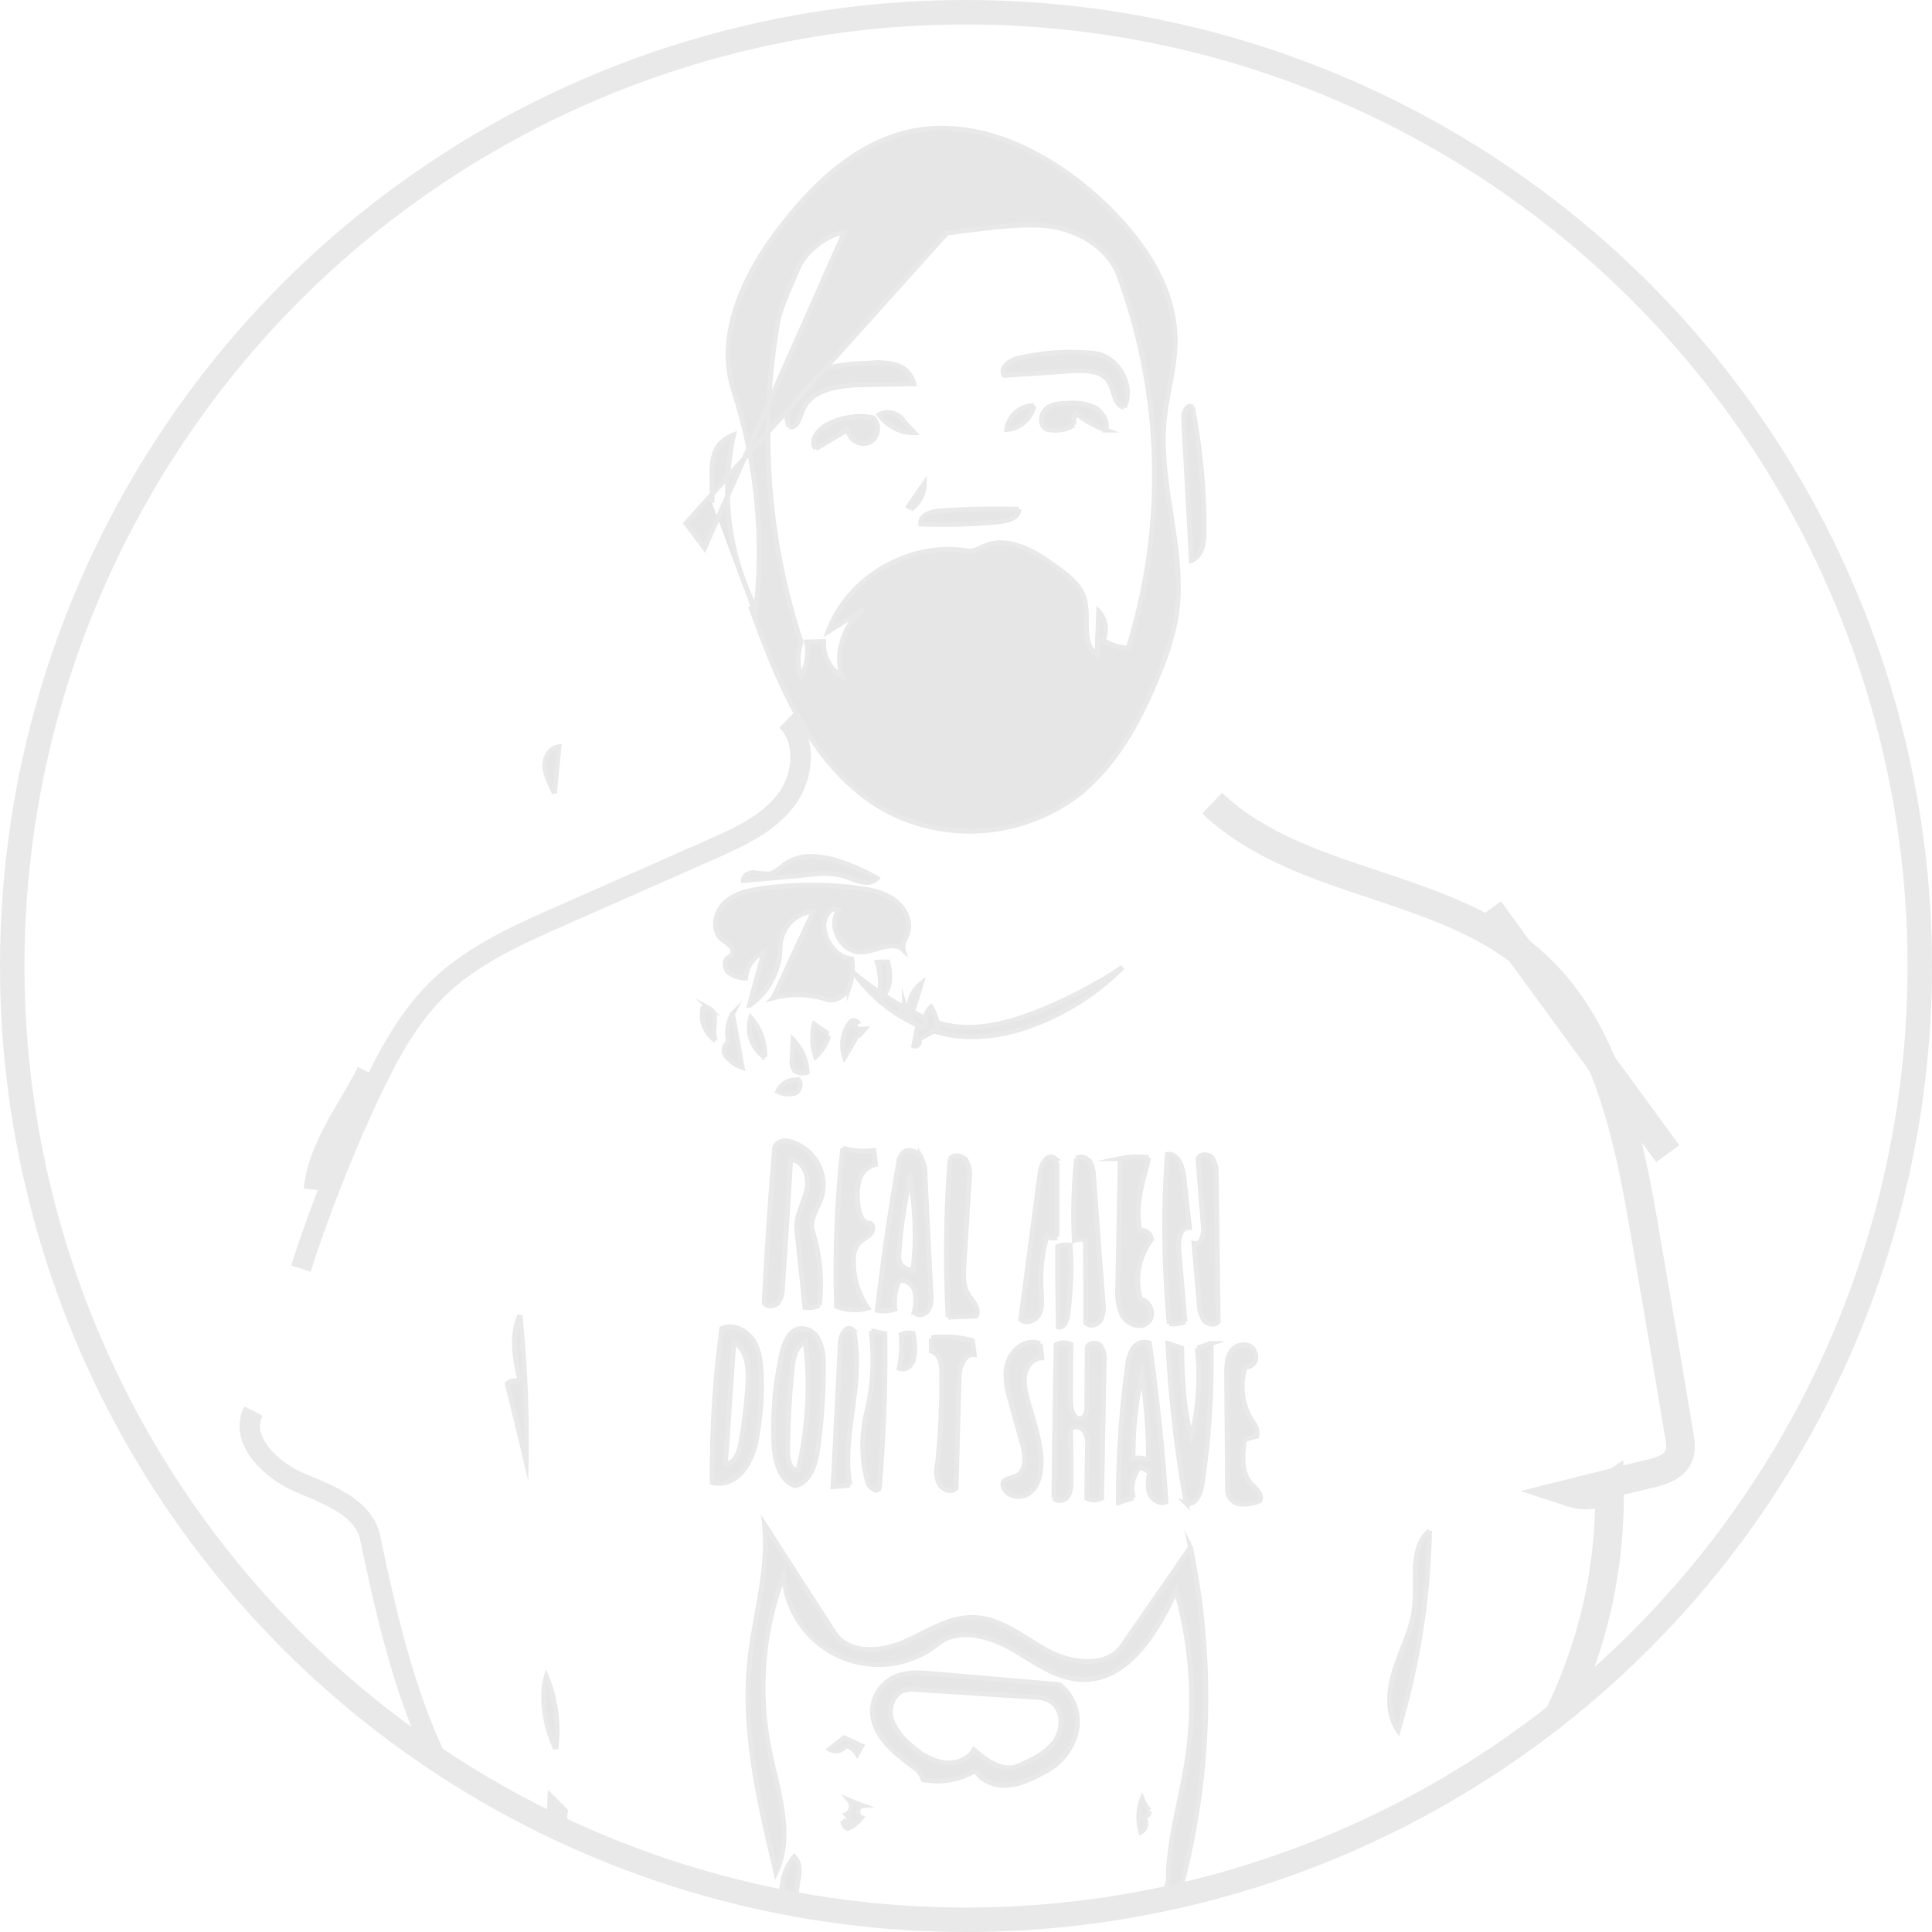 <svg xmlns="http://www.w3.org/2000/svg" xmlns:xlink="http://www.w3.org/1999/xlink" width="395" height="395" viewBox="0 0 395 395"><defs><clipPath id="a"><circle cx="195" cy="195" r="195" fill="none" stroke="#1d1d1d" stroke-miterlimit="10" stroke-width="5"/></clipPath></defs><g transform="translate(-36 -53.5)" opacity="0.1"><g transform="translate(38.5 56)" clip-path="url(#a)"><g transform="translate(48.569 19.824)"><path d="M138.9,494.217c-3,5.734,3.334,11.935,9.268,14.535,5.934,2.534,13.335,5.134,14.6,11.468,5.667,27.137,13,56.874,35.738,72.676.8-5.467,1.667-10.935,2.467-16.4a294.453,294.453,0,0,1-7.935,57.607c-1.667,7-3.6,14.2-2.133,21.2s5.867,15.468.6,20.336c-1.333-9.734-2.733-19.536-4.067-29.27M247.846,353c4.334,4.2,3.467,11.8-.267,16.536s-9.468,7.334-15,9.8l-30.8,13.6c-8.868,3.934-17.936,7.934-24.937,14.668-6.6,6.334-10.868,14.668-14.735,22.936a311.492,311.492,0,0,0-13.535,34.537M213.509,382m-62.274,66.941c.934-8.868,6.867-16.2,10.868-24.136" transform="translate(-138.13 -228.037)" fill="none" stroke="#1d1d1d" stroke-miterlimit="10" stroke-width="4.182"/><path d="M426.8,126.761a3.483,3.483,0,0,1,.467-5.068,16.65,16.65,0,0,1,1.267,5.068c-.134.8-1.534.666-1.6-.067" transform="translate(-285.624 -109.492)" stroke="#1d1d1d" stroke-miterlimit="10" stroke-width="1"/><path d="M413.779,258.743c1.2-1.667,2.334-3.4,3.534-5.068a6.485,6.485,0,0,1-2.8,5.267" transform="translate(-279.4 -177.133)" stroke="#1d1d1d" stroke-miterlimit="10" stroke-width="1"/><path d="M527.024,317.41" transform="translate(-337.438 -209.797)" stroke="#1d1d1d" stroke-miterlimit="10" stroke-width="1"/><path d="M528.255,316.726" transform="translate(-338.069 -209.446)" stroke="#1d1d1d" stroke-miterlimit="10" stroke-width="1"/><path d="M513.128,807.8a1.254,1.254,0,0,1-1.267,1.2,2.01,2.01,0,0,1-.467,3.067,10.808,10.808,0,0,1,.267-6.8,8.012,8.012,0,0,0,1.467,2.4" transform="translate(-329.209 -459.822)" stroke="#1d1d1d" stroke-miterlimit="10" stroke-width="1"/><path d="M656.434,796.237a11.678,11.678,0,0,1-4,4.8,4.736,4.736,0,0,1,3.867-4.8" transform="translate(-401.707 -455.196)" stroke="#1d1d1d" stroke-miterlimit="10" stroke-width="1"/><path d="M423.49,149.457" transform="translate(-284.377 -123.721)" stroke="#1d1d1d" stroke-miterlimit="10" stroke-width="1"/><path d="M399.282,124.7c.6.2,1.2.467,1.8.734" transform="translate(-271.97 -111.034)" stroke="#1d1d1d" stroke-miterlimit="10" stroke-width="1"/><path d="M413.1,615.93a2.027,2.027,0,0,1-2.6,1.2,23.7,23.7,0,0,0,.4-6.867,3.717,3.717,0,0,1,2.4-.267,12.2,12.2,0,0,1-.066,6" transform="translate(-277.718 -359.699)" stroke="#1d1d1d" stroke-miterlimit="10" stroke-width="1"/><path d="M426.087,871.926c.6-.6-1-1.2-1.4-.467s.066,1.6.267,2.4c.2.867-.267,2-1.067,1.867a8.363,8.363,0,0,0-.533-5.534,3.536,3.536,0,0,1,2.467-.333,1.606,1.606,0,0,1,.067,2" transform="translate(-284.307 -492.88)" stroke="#1d1d1d" stroke-miterlimit="10" stroke-width="1"/><path d="M384.632,781.288a2.449,2.449,0,0,1-3.267.733c.934-.8,1.934-1.534,2.934-2.334,1.2.533,2.4,1.133,3.6,1.667-.333.534-.6,1.067-.934,1.667a3.907,3.907,0,0,0-2.267-1.734" transform="translate(-262.788 -446.714)" stroke="#1d1d1d" stroke-miterlimit="10" stroke-width="1"/><path d="M461.165,220.987a6.1,6.1,0,0,1-5.534,4.867,5.607,5.607,0,0,1,5.534-4.867" transform="translate(-300.849 -160.379)" stroke="#1d1d1d" stroke-miterlimit="10" stroke-width="1"/><path d="M432.38,134.139a9.655,9.655,0,0,1,4.534,5.2,6.129,6.129,0,0,1-4.534-5.2" transform="translate(-288.933 -115.87)" stroke="#1d1d1d" stroke-miterlimit="10" stroke-width="1"/><path d="M423,909.538a5.713,5.713,0,0,1,.867,5.267,7.647,7.647,0,0,1-3-7.667,2.561,2.561,0,0,1,2.667-.067,1.661,1.661,0,0,0-.4,2.4" transform="translate(-282.954 -511.823)" stroke="#1d1d1d" stroke-miterlimit="10" stroke-width="1"/><path d="M407.288,225.809l2,2.2a8.582,8.582,0,0,1-7.134-3.667,3.791,3.791,0,0,1,5.068,1.467" transform="translate(-273.442 -161.868)" stroke="#1d1d1d" stroke-miterlimit="10" stroke-width="1"/><path d="M665.308,782.013a8.67,8.67,0,0,1-4.934,6.934,17.658,17.658,0,0,1,4.934-6.934" transform="translate(-405.78 -447.906)" stroke="#1d1d1d" stroke-miterlimit="10" stroke-width="1"/><path d="M386.836,810.015a2.2,2.2,0,0,0,1.933.133c-.4-.467-.867-.867-1.267-1.333a1.862,1.862,0,0,0,.666-2.867c.934.4,1.8.733,2.734,1.067-1.133.067-1.4,2.134-.267,2.467a6.654,6.654,0,0,1-2.867,2.2,2.11,2.11,0,0,1-.934-1.6" transform="translate(-265.592 -460.173)" stroke="#1d1d1d" stroke-miterlimit="10" stroke-width="1"/><path d="M669.127,1014.657" transform="translate(-410.266 -567.136)" stroke="#1d1d1d" stroke-miterlimit="10" stroke-width="1"/><path d="M668.529,1005.4a13.725,13.725,0,0,1,.333-8.8" transform="translate(-409.668 -557.884)" stroke="#1d1d1d" stroke-miterlimit="10" stroke-width="1"/><path d="M233.792,913.858" transform="translate(-187.157 -515.476)" stroke="#1d1d1d" stroke-miterlimit="10" stroke-width="1"/><path d="M668.717,865.032" transform="translate(-410.056 -490.453)" stroke="#1d1d1d" stroke-miterlimit="10" stroke-width="1"/><path d="M531.4,303.049" transform="translate(-339.681 -202.437)" stroke="#1d1d1d" stroke-miterlimit="10" stroke-width="1"/><path d="M263.886,768.778a24.574,24.574,0,0,1-2.467-10.4,13.755,13.755,0,0,1,.533-4.4,28.823,28.823,0,0,1,1.933,14.8" transform="translate(-201.315 -433.537)" stroke="#1d1d1d" stroke-miterlimit="10" stroke-width="1"/><path d="M478.967,587.47c-.134,1.133-.8,2.534-1.867,2.267-.133-5.467-.133-10.935-.133-16.4a4.177,4.177,0,0,1,2.534-.267,69.3,69.3,0,0,1-.533,14.4" transform="translate(-311.784 -340.774)" stroke="#1d1d1d" stroke-miterlimit="10" stroke-width="1"/><path d="M476.8,224.41a7.128,7.128,0,0,1-5.6.867c-1.467-.667-1.334-3-.134-4.067s2.934-1.2,4.534-1.2a10.524,10.524,0,0,1,5.4.867c1.6.867,2.8,2.867,2.267,4.6a21.073,21.073,0,0,1-6.067-3.467,3.777,3.777,0,0,0-.4,2.4" transform="translate(-308.279 -159.869)" stroke="#1d1d1d" stroke-miterlimit="10" stroke-width="1"/><path d="M375.039,232.128c-1.267-1.667.533-4,2.4-4.934a14.643,14.643,0,0,1,9.335-1.4,3.2,3.2,0,0,1-.8,5.067,3.283,3.283,0,0,1-4.4-2.667c-2.134,1.333-4.334,2.6-6.534,3.934" transform="translate(-259.328 -162.719)" stroke="#1d1d1d" stroke-miterlimit="10" stroke-width="1"/><path d="M439.58,264.414c0,1.6-2,2.267-3.6,2.467a113.032,113.032,0,0,1-16.469.534c-.2-1.8,2.133-2.534,3.867-2.667,5.4-.4,10.8-.467,16.2-.333" transform="translate(-282.332 -182.604)" stroke="#1d1d1d" stroke-miterlimit="10" stroke-width="1"/><path d="M439.432,905.835c.4-.4.533-1.267,0-1.267,0-.8,1.267-.2,1.467.534.6,2.8-.867,5.6-2.467,7.934a3.685,3.685,0,0,1-2.2,1.933c-1.933.467-3.267-1.8-4-3.667l-1-2.8a4.154,4.154,0,0,1-.333-2.667c.267-.867,1.467-1.534,2.134-.934a6.834,6.834,0,0,0,2.467,5.467c1.334-1.467,2.667-3,3.934-4.534" transform="translate(-288.117 -510.521)" stroke="#1d1d1d" stroke-miterlimit="10" stroke-width="1"/><path d="M419.25,96.665" transform="translate(-282.204 -96.665)" stroke="#1d1d1d" stroke-miterlimit="10" stroke-width="1"/><path d="M396.934,609l2.8.6c.134,10.534-.267,21.069-1.133,31.537-.467,1.133-2.067-.133-2.4-1.267a28.991,28.991,0,0,1-.2-14.135A45.684,45.684,0,0,0,396.934,609" transform="translate(-269.889 -359.237)" stroke="#1d1d1d" stroke-miterlimit="10" stroke-width="1"/><path d="M248.768,616.038c-1.067-4.534-2-9.4-.067-13.6a249.21,249.21,0,0,1,1.267,29.937c-1.267-5.334-2.534-10.6-3.867-15.935a2.57,2.57,0,0,1,2.667-.4" transform="translate(-193.465 -355.873)" stroke="#1d1d1d" stroke-miterlimit="10" stroke-width="1"/><path d="M386.2,640.006c-1.133.134-2.334.267-3.467.333.533-9.868,1-19.735,1.534-29.67.066-1.4,1.267-3.4,2.334-2.467a2.174,2.174,0,0,1,.533,1.2,40.411,40.411,0,0,1,.4,6.334c-.133,8.134-2.8,16.269-1.333,24.27" transform="translate(-263.489 -358.705)" stroke="#1d1d1d" stroke-miterlimit="10" stroke-width="1"/><path d="M531.556,221.457a133,133,0,0,1,2.4,25.27c0,2.334-.4,5.134-2.6,6.067-.533-9.668-1.067-19.4-1.6-29.137-.066-1.267.867-3,1.8-2.2" transform="translate(-338.836 -160.517)" stroke="#1d1d1d" stroke-miterlimit="10" stroke-width="1"/><path d="M478.8,209.847c-2.067-.4-2-3.334-3.067-5.134-1.4-2.4-4.734-2.467-7.467-2.334-4.667.333-9.335.667-14,.934-1-1.467,1.133-3.067,2.867-3.467a46.777,46.777,0,0,1,15.535-1c4.867.533,8.267,6.6,6.134,11" transform="translate(-300.019 -148.906)" stroke="#1d1d1d" stroke-miterlimit="10" stroke-width="1"/><path d="M363.847,216.115c-1.667-3.8.8-8.4,4.4-10.535,3.6-2.067,7.934-2.334,12.068-2.467a13.737,13.737,0,0,1,5.467.4,5.217,5.217,0,0,1,3.534,3.8l-10.8.2c-4.667.134-10.4.934-12,5.334-.533,1.467-1.133,3.6-2.667,3.267" transform="translate(-253.537 -151.173)" stroke="#1d1d1d" stroke-miterlimit="10" stroke-width="1"/><path d="M431.046,536.317c.667-1.133,2.534-.8,3.267.267a5.564,5.564,0,0,1,.666,3.734c-.4,6-.733,12-1.133,17.936-.067,1.867-.2,3.8.734,5.4.867,1.533,2.733,3.2,1.734,4.734l-5.668.2a248.245,248.245,0,0,1,.4-32.271" transform="translate(-287.865 -321.624)" stroke="#1d1d1d" stroke-miterlimit="10" stroke-width="1"/><path d="M423.949,611.709a22.316,22.316,0,0,1,8.4.6c.133.933.267,1.867.4,2.867-2.2-.267-3.067,2.667-3.134,4.867-.2,7.468-.4,14.935-.6,22.469-1,.934-2.8.267-3.467-.934a6.552,6.552,0,0,1-.333-4.067,157.858,157.858,0,0,0,.867-18.6c0-1.8-.4-4-2.133-4.467V611.87" transform="translate(-284.612 -360.545)" stroke="#1d1d1d" stroke-miterlimit="10" stroke-width="1"/><path d="M536.069,549.957c-.4-4.6-.733-9.268-1.133-13.868.267-1.133,2.067-1.2,2.867-.333a5.679,5.679,0,0,1,.867,3.334q.2,15.1.4,30.2c-.734.867-2.2.533-2.934-.333a6.845,6.845,0,0,1-.934-3.2c-.333-4.2-.733-8.334-1.067-12.468,1.467.4,2.067-1.8,1.933-3.334" transform="translate(-341.083 -321.396)" stroke="#1d1d1d" stroke-miterlimit="10" stroke-width="1"/><path d="M522.781,569.585a214.164,214.164,0,0,1-.4-34.6c2.134-.333,3.134,2.534,3.4,4.667.333,3.4.734,6.8,1.133,10.268-1.867-.134-2.334,2.467-2.2,4.267.4,5,.867,10,1.267,15a6.553,6.553,0,0,1-3.2.4" transform="translate(-334.794 -321.288)" stroke="#1d1d1d" stroke-miterlimit="10" stroke-width="1"/><path d="M484.271,536.452c.734-.667,2.067-.2,2.667.6a6.484,6.484,0,0,1,.8,3c.6,8.6,1.267,17.2,1.934,25.87a6.063,6.063,0,0,1-.467,3.467c-.6,1.067-2.267,1.533-3.067.6,0-5.6,0-11.2-.067-16.869a2.971,2.971,0,0,0-2.267.067,107.766,107.766,0,0,1,.467-16.735" transform="translate(-315.221 -321.893)" stroke="#1d1d1d" stroke-miterlimit="10" stroke-width="1"/><path d="M468.859,552.475a1.744,1.744,0,0,1-2-.333,31.765,31.765,0,0,0-1.2,11.468c.066,1.534.267,3.134-.4,4.534-.667,1.333-2.667,2.2-3.8,1.133,1.334-10.068,2.667-20.2,4-30.27.2-1.534,1.534-3.667,2.8-2.734a2.582,2.582,0,0,1,.6,2v14.1" transform="translate(-303.835 -321.847)" stroke="#1d1d1d" stroke-miterlimit="10" stroke-width="1"/><path d="M553.413,631.012a3.137,3.137,0,0,1,.534,2.534c-.8.2-1.667.466-2.467.667-.467,3.134-.8,6.734,1.334,9.068,1,1,2.467,2.267,1.734,3.467a8.061,8.061,0,0,1-3.934.667,2.908,2.908,0,0,1-2.6-2.534l-.2-23.8c0-1.8,0-3.8,1.2-5.2s3.934-1.4,4.467.4a2.045,2.045,0,0,1-1.867,3.134,13.062,13.062,0,0,0,1.8,11.6" transform="translate(-348.092 -362.246)" stroke="#1d1d1d" stroke-miterlimit="10" stroke-width="1"/><path d="M385.386,532.41a15.63,15.63,0,0,0,6.334.467c.134.933.267,1.933.333,2.867a4.62,4.62,0,0,0-3.4,3.467,14.345,14.345,0,0,0-.134,5.067c.2,1.534.867,3.6,2.4,3.467.867.4.667,1.667.067,2.267-.6.667-1.534,1-2.134,1.6a4.788,4.788,0,0,0-1.267,3.4,15.956,15.956,0,0,0,2.934,10.068,10.033,10.033,0,0,1-6.4-.333,227.765,227.765,0,0,1,1.267-32.337" transform="translate(-264.141 -319.984)" stroke="#1d1d1d" stroke-miterlimit="10" stroke-width="1"/><path d="M461.582,614.126c.134.934.267,1.934.333,2.867-1.6,0-2.934,1.467-3.4,3.067a9.867,9.867,0,0,0,.333,4.8c1.133,4.6,3,9.135,2.933,13.8-.066,2.267-.666,4.734-2.467,6-1.867,1.333-5.067.533-5.334-1.734-.133-1.134,1.534-1.267,2.6-1.734,2.333-.934,2.066-4.334,1.333-6.734-.734-2.667-1.467-5.267-2.2-7.935-.8-2.8-1.6-5.734-.733-8.534.8-2.8,3.934-5.067,6.6-3.867" transform="translate(-300 -361.695)" stroke="#1d1d1d" stroke-miterlimit="10" stroke-width="1"/><path d="M508.466,536.208c-.2.734-.333,1.467-.533,2.2-1.133,4.133-2.2,8.467-1.267,12.668,1.334-.2,2.867,1.2,2.067,2.267a13.852,13.852,0,0,0-1.933,11.868c2.2.2,3.067,3.667,1.267,4.867-1.667,1.133-4,.067-5-1.6a11.978,11.978,0,0,1-.934-5.734c.2-8.734.333-17.535.533-26.336a16.972,16.972,0,0,1,5.8-.2" transform="translate(-324.681 -321.849)" stroke="#1d1d1d" stroke-miterlimit="10" stroke-width="1"/><path d="M624.314,692.84a151.02,151.02,0,0,1-5,35.8c-.467,1.734-.933,3.4-1.4,5.067-2.467-3.6-2-8.534-.6-12.668,1.334-4.2,3.467-8.2,3.934-12.535.6-5.467-1.067-12.069,3.067-15.669" transform="translate(-383.121 -402.205)" stroke="#1d1d1d" stroke-miterlimit="10" stroke-width="1"/><path d="M529.2,615.268c.933-.333,1.867-.6,2.8-.933a169.145,169.145,0,0,1-1.867,29c-.267,1.8-1.4,4.2-3.2,3.667a256.48,256.48,0,0,1-3.734-32.67c.933.267,1.867.6,2.8.933.133,6.067.267,12.268,2,18.136a51.817,51.817,0,0,0,1.2-18.136" transform="translate(-335.476 -361.971)" stroke="#1d1d1d" stroke-miterlimit="10" stroke-width="1"/><path d="M342.112,617.536a58.293,58.293,0,0,1-1,12.735,14.031,14.031,0,0,1-2.733,6.468c-1.467,1.867-4,3.067-6.267,2.4a215.615,215.615,0,0,1,1.933-31.471c2.334-1.067,5.134.4,6.467,2.534,1.334,2.2,1.534,4.8,1.6,7.334m-2.734,1.6c.2-3.2-.066-7.068-2.867-8.735-.6,8.334-1.133,16.6-1.734,24.936,1.867.067,2.8-2.267,3.134-4.134a104.547,104.547,0,0,0,1.467-12.068" transform="translate(-237.537 -358.371)" stroke="#1d1d1d" stroke-miterlimit="10" stroke-width="1"/><path d="M505.473,645.551c-1,.333-2.067.667-3.067,1a205.572,205.572,0,0,1,1.867-27.937,8.174,8.174,0,0,1,1.133-3.6,2.732,2.732,0,0,1,3.334-1.067q2.3,16.1,3.4,32.4c-1.267.6-2.867-.4-3.4-1.8a7.527,7.527,0,0,1,.133-4.2c-.666-.4-1.333-.8-2-1.133a6.659,6.659,0,0,0-1.4,6.334m3.067-7.6a103.8,103.8,0,0,0-1.333-17.6,75.24,75.24,0,0,0-1.8,17.269,3.941,3.941,0,0,1,3.134.333" transform="translate(-324.821 -361.65)" stroke="#1d1d1d" stroke-miterlimit="10" stroke-width="1"/><path d="M405.867,559.908a9.414,9.414,0,0,0-.934,5.868,6.61,6.61,0,0,1-3.6.267c1.134-10.068,2.6-20.069,4.334-30a3.667,3.667,0,0,1,.934-2.2c1-.934,2.734-.333,3.534.733a7.317,7.317,0,0,1,.934,3.934c.4,8.068.8,16.135,1.2,24.136a5.1,5.1,0,0,1-.534,3.333c-.6,1-2.2,1.334-2.867.467a8.985,8.985,0,0,0,.134-4.2,2.991,2.991,0,0,0-3.134-2.334m-.134-5.334a3.677,3.677,0,0,0,.333,2.067,3.722,3.722,0,0,0,2.534,1.267,60.96,60.96,0,0,0-.6-18.736,92.345,92.345,0,0,0-2.267,15.4" transform="translate(-273.021 -320.48)" stroke="#1d1d1d" stroke-miterlimit="10" stroke-width="1"/><path d="M475.371,645.723c.134-10.468.267-20.869.467-31.27a3.186,3.186,0,0,1,3-.067c-.066,4-.066,7.934-.066,11.868,0,1.534.867,3.8,2.267,3.2.933-.333,1.067-1.534,1.067-2.467,0-3.934.067-7.867.067-11.735,0-1.2,1.867-1.467,2.667-.667a4.644,4.644,0,0,1,.8,3.267c-.2,9.335-.333,18.6-.533,27.937a3.391,3.391,0,0,1-3,0c0-3.534.067-7.067.134-10.6a5.06,5.06,0,0,0-.667-3.134c-.667-.867-2.2-1.2-2.8-.267.066,3.467.066,7,.066,10.468a4.921,4.921,0,0,1-.666,3.2c-.6.867-2.2,1.2-2.8.267" transform="translate(-310.966 -361.822)" stroke="#1d1d1d" stroke-miterlimit="10" stroke-width="1"/><path d="M362.95,608.1a3.856,3.856,0,0,1,4.067,2.267,10.947,10.947,0,0,1,.934,4.867,116.783,116.783,0,0,1-1.133,17.4c-.4,3.134-1.534,6.8-4.6,7.534-3.2-1.067-4.134-5.068-4.334-8.468a68.643,68.643,0,0,1,1.667-18.8c.467-2,1.4-4.334,3.4-4.8m-1.333,7.8a171.646,171.646,0,0,0-.934,17.535c0,1.6.6,3.734,2.134,3.534a73.335,73.335,0,0,0,1.467-26.136c-1.934.733-2.4,3.067-2.667,5.067" transform="translate(-250.707 -358.735)" stroke="#1d1d1d" stroke-miterlimit="10" stroke-width="1"/><path d="M383.125,862.88a16.2,16.2,0,0,1,6.468,8.535,25.4,25.4,0,0,1-7.4-3.6c-6-4.2-10.068-10.6-13.935-16.869-1.867-2.867-3.667-5.8-5.467-8.668a11.067,11.067,0,0,1,1-12.668c2.467,2.4-.533,6.734.734,9.934.133.333.533.734.8.467.667-.6,1.6.4,1.933,1.266,2.8,6.535,6.868,12.468,10.935,18.336a1.785,1.785,0,0,1,2-.867,2.775,2.775,0,0,1-1.2,2c.666.2,1.4.4,2.133.666-.666.2-.6,1.334,0,1.667a1.982,1.982,0,0,0,2-.2" transform="translate(-252.48 -472.299)" stroke="#1d1d1d" stroke-miterlimit="10" stroke-width="1"/><path d="M446.707,456.5a50.709,50.709,0,0,1-19.4,12.2,34.314,34.314,0,0,1-12.4,2c-9-.333-17.535-5.4-22.87-12.735a66.428,66.428,0,0,0,12.468,8.068,27.338,27.338,0,0,0,5.467,2.134c6.267,1.6,12.935-.067,18.935-2.4a94.046,94.046,0,0,0,17.8-9.268" transform="translate(-268.255 -281.082)" stroke="#1d1d1d" stroke-miterlimit="10" stroke-width="1"/><path d="M365.143,563a5.539,5.539,0,0,1-2.934.4c-.533-5.334-1.133-10.6-1.667-15.869-.267-2.733,1.333-5.267,2-7.934s-.467-6.334-3.267-6.334c-.533,8.668-1.067,17.336-1.667,25.936a5.272,5.272,0,0,1-.867,3.2c-.734.867-2.334,1-2.867.067.533-10.268,1.2-20.469,2.067-30.737a2.448,2.448,0,0,1,.467-1.667,2.541,2.541,0,0,1,2.467-.6A9.179,9.179,0,0,1,365.61,540.8c-.8,2.4-2.6,4.734-1.867,7.067a36.345,36.345,0,0,1,1.4,15.135" transform="translate(-248.699 -318.441)" stroke="#1d1d1d" stroke-miterlimit="10" stroke-width="1"/><path d="M633.248,919.171c-1.2-1.734.267-4.267,2.267-4.934,1.933-.666,4.134-.067,6.134.6-.067,1.333-.067,2.667-.134,4a1.834,1.834,0,0,1-1.667.267,2.1,2.1,0,0,1-.267-1.667,9.2,9.2,0,0,0-3.8-.267,5.824,5.824,0,0,0,4.467,4.334,18.306,18.306,0,0,0,6.6,0,152.254,152.254,0,0,0,.533,27c.2,1.667-.067,3.934-1.734,4.134a209.885,209.885,0,0,0-1.6-28.2c-1.4,0-2.867.067-4.334.067.533,4.467,1.067,8.868,1.667,13.335.467,4,1,8,2.6,11.668a36.607,36.607,0,0,1,2.867,13.669c-1.133,0-2.2,0-3.334-.067.867-5.934-2.467-11.6-4.067-17.469-2.334-8.868-.8-19.069-6.2-26.47" transform="translate(-391.656 -515.522)" stroke="#1d1d1d" stroke-miterlimit="10" stroke-width="1"/><path d="M420.351,772.412a15.185,15.185,0,0,1-10.735,1.867,4.3,4.3,0,0,0-2-2.6c-4-2.934-8.4-6.6-8.334-11.535a7.853,7.853,0,0,1,4.134-6.6c2.534-1.333,5.6-1.133,8.4-.867,8.6.734,17.135,1.467,25.67,2.2a9.7,9.7,0,0,1,3.467,9.668,12.623,12.623,0,0,1-6.534,8.2c-2.334,1.2-4.734,2.467-7.334,2.667-2.6.267-5.467-.734-6.734-3m-13.2-5.134a13.2,13.2,0,0,0,6.467,3.534c2.4.4,5.2-.467,6.4-2.6,2.6,2.267,6,4.667,9.134,3.267,2.867-1.266,5.8-2.667,7.534-5.2,1.734-2.6,1.534-6.734-1.267-8.2a7.847,7.847,0,0,0-3.334-.667c-7.8-.533-15.668-1-23.469-1.534a7.8,7.8,0,0,0-3.067.2c-2.133.867-3,3.6-2.4,5.8a11.424,11.424,0,0,0,4,5.4" transform="translate(-271.969 -432.771)" stroke="#1d1d1d" stroke-miterlimit="10" stroke-width="1"/><path d="M385.936,714.578a19.407,19.407,0,0,1-31.537-14,63.98,63.98,0,0,0-3,35.537c1.667,8.468,5.068,17.469,1.4,25.27-3.4-14.335-6.867-28.937-5.334-43.539,1-9.2,3.934-18.336,3-27.6,4.734,7.4,9.534,14.8,14.268,22.136,2.8,4.334,9.268,4,14,2s9.2-5.2,14.335-5.134c5.6.067,10.268,4.067,15.2,6.8,4.934,2.667,12.135,3.6,15.335-1,4.667-6.734,9.268-13.4,13.935-20.136a150.527,150.527,0,0,1-1.867,69.142,2.8,2.8,0,0,1-1.333,2.067c-1,15-13.669,26.4-26.4,34.338-1.8,1.133-5.134,1.467-5.134-.667a4.907,4.907,0,0,1-3.667,4.467,17.679,17.679,0,0,1,3.6-8.534,2.63,2.63,0,0,1,.533,3.134c6.734-2.467,12.4-7.334,17.136-12.668a70.554,70.554,0,0,0,4.467-5.534,53.289,53.289,0,0,0,8.134-17.535c0-8.2,2.534-16.2,3.8-24.27a81.273,81.273,0,0,0-2.2-35.137c-3.934,8.534-9.868,18.469-19.2,18.2-5.334-.134-9.867-3.667-14.469-6.334-4.667-2.6-10.868-4.268-15-1" transform="translate(-245.222 -400.873)" stroke="#1d1d1d" stroke-miterlimit="10" stroke-width="1"/><path d="M329.251,209.117m-2.888-27.859c.333-6.2-1.379-11.612,4.421-13.879a53.1,53.1,0,0,0,4.6,35.6,107.3,107.3,0,0,0-4.534-44.538c-3.867-11.868,2.467-24.67,10.268-34.471,6.534-8.268,14.8-16,25.136-18.469,14.335-3.4,29.137,4.134,39.872,14.2,8.068,7.534,15,17.469,14.935,28.537,0,5.334-1.667,10.535-2.2,15.869-1.4,13.735,4.734,27.67,2.267,41.272a57.716,57.716,0,0,1-3.267,10.468c-3.734,9.4-8.668,18.736-16.535,25a36.632,36.632,0,0,1-39.405,3.267c-14.935-8.268-21.869-25.67-27.67-41.739m-13.2-16.935,3.8,5.068,28.562-64.49a3.7,3.7,0,0,0-.569.039c-3.1.48-7.376,3.925-8.661,6.8-1.447,3.237-3.82,8.613-4.263,10.911a134.911,134.911,0,0,0,4.667,65.941,10.7,10.7,0,0,0,0,7.067,10.068,10.068,0,0,0,1.133-7.067c1.133,0,2.334-.067,3.467-.067a7.765,7.765,0,0,0,3.734,7.068,13.093,13.093,0,0,1,4.467-13.669c-2.467,1.534-4.867,3-7.268,4.534,4.134-11.2,16.8-18.469,28.6-16.469,1.067.2,2.134-.467,3.134-.933,5.134-2.334,10.935,1.2,15.4,4.6,2.134,1.533,4.334,3.267,5.134,5.8,1.334,3.934-.8,9.468,2.734,11.735.066-2.934.2-5.868.333-8.8a5.307,5.307,0,0,1,.867,5.8,10.19,10.19,0,0,0,5.134,1.667,118.206,118.206,0,0,0-1.867-76.143c-1.933-5.334-7.4-8.8-12.935-9.935-5.5-1.112-13.653.111-21.328,1.078a6.884,6.884,0,0,1-.879.055Zm21.778,88.56c-1.267,2.8-2.6,5.667-3.934,8.468a19.437,19.437,0,0,1,10.868.267c1.867.6,3.867-.734,4.667-2.534a12.408,12.408,0,0,0,.533-5.668c-3.2-.333-5.467-3.534-5.734-6.668-.066-1.867,1.534-4.4,3.067-3.334-2.334,3.2.533,8.668,4.6,8.534,3-.066,6.467-2.467,8.6-.4-.333-1.133.467-2.267.867-3.467.8-2.467-.6-5.2-2.734-6.734-2.067-1.534-4.734-2.067-7.267-2.4a73.435,73.435,0,0,0-19.87.067c-2.733.4-5.6,1.067-7.6,3s-2.534,5.534-.467,7.4a10.054,10.054,0,0,1,1.867,1.467c.467.667.467,1.734-.267,2.067-1.2.4-1.2,2.2-.333,3.134a5.942,5.942,0,0,0,3.534,1.2,6.668,6.668,0,0,1,3.8-5.4l-3,11a14.635,14.635,0,0,0,6.267-11.934,7.51,7.51,0,0,1,6.867-7.334c-1.4,3.067-2.867,6.134-4.334,9.268m-4.734-16.868a23.846,23.846,0,0,1-3.067-.267c-1-.066-2.267.6-2.2,1.6,4.667-.4,9.268-.8,13.935-1.267a16.853,16.853,0,0,1,6.334.267c2.4.734,5.334,2.4,7,.534-.8-.467-1.6-.867-2.4-1.267-5.267-2.467-11.8-4.867-16.469-1.534-1,.734-1.933,1.734-3.134,1.934m-9.134,36.871a7.547,7.547,0,0,0,3.6,2.667c-.667-3.6-1.333-7.267-2-10.935a8.537,8.537,0,0,0-.8,5.734,2.281,2.281,0,0,0-.8,2.534m-34.8-53.34c.333-3.2.6-6.334.934-9.535-1.867.133-3.067,2.334-2.867,4.2.134,1.867,1.2,3.6,1.933,5.334m76.01,47.405a2.459,2.459,0,0,1-1.8.333c-.267,1.333-.467,2.6-.734,3.867.667.333,1.534-.734,1-1.334l4-2.2a11.458,11.458,0,0,0-1.467-4.4,3.44,3.44,0,0,0-1,3.734m-13.8,2.267c.4-.533.867-1.067,1.267-1.533a2.61,2.61,0,0,1-1.6-.067c-.467-.333-.533-1.133,0-1.333a.891.891,0,0,0-1.334,0,7.549,7.549,0,0,0-1.2,7.2c.867-1.467,1.734-3,2.6-4.467m4.134-6.934a6.072,6.072,0,0,0,2.467-4.4,11.288,11.288,0,0,0-.4-3.667c-.733,0-1.4,0-2.134.067a13.634,13.634,0,0,1,.067,8m-17.469,12a2.953,2.953,0,0,0,.533,2.133,2.809,2.809,0,0,0,2.534.333,10.432,10.432,0,0,0-2.867-6.6c-.067,1.4-.134,2.733-.2,4.134m7.4-5.334c-.934-.667-1.867-1.333-2.867-2a11.709,11.709,0,0,0,.267,6.6,9.292,9.292,0,0,0,2.667-4.267m-13.068,4.4a11.552,11.552,0,0,0-2.867-8.068,7.312,7.312,0,0,0,2.867,8.068m-10.068-3.4c-1-2.067.8-5.4-1.267-6.534a1.83,1.83,0,0,0-1.333-.067,6.5,6.5,0,0,0,2.6,6.6m16.6,8.068a3.958,3.958,0,0,0-3.867,2.334,5.056,5.056,0,0,0,3.534.333c1.133-.533,1.467-2.467.333-2.934m22.67-13.2c-.2-.667-.467-1.333-.667-2a1.463,1.463,0,0,0-.666,2.067,1.445,1.445,0,0,0,2.133.2c.667-2.133,1.333-4.334,2-6.534a6.414,6.414,0,0,0-2.4,6.134" transform="translate(-231.876 -100.771)" stroke="#1d1d1d" stroke-miterlimit="10" stroke-width="1"/><path d="M634.891,459.373,598.419,409.5m3.067,226.494a3.2,3.2,0,0,1-2.467,2.667,48.919,48.919,0,0,0-9.734-27.536c-2.133-2.867.734-6.734,3.334-9.2a101.642,101.642,0,0,0,30.337-74.342,8.577,8.577,0,0,1-7.6,1.133c5.334-1.333,10.6-2.667,15.935-3.934,2.2-.533,4.667-1.267,5.667-3.267.8-1.533.533-3.334.2-5.067q-3.4-20.4-6.934-40.938c-3.467-20.2-7.867-42.205-23.336-55.673-18.4-16-47.472-15.335-65.141-32.137m76.1,205.564" transform="translate(-344.983 -245.819)" fill="none" stroke="#1d1d1d" stroke-miterlimit="10" stroke-width="5.855"/></g></g><circle cx="195" cy="195" r="195" transform="translate(38.5 56)" fill="none" stroke="#1d1d1d" stroke-miterlimit="10" stroke-width="5"/></g></svg>